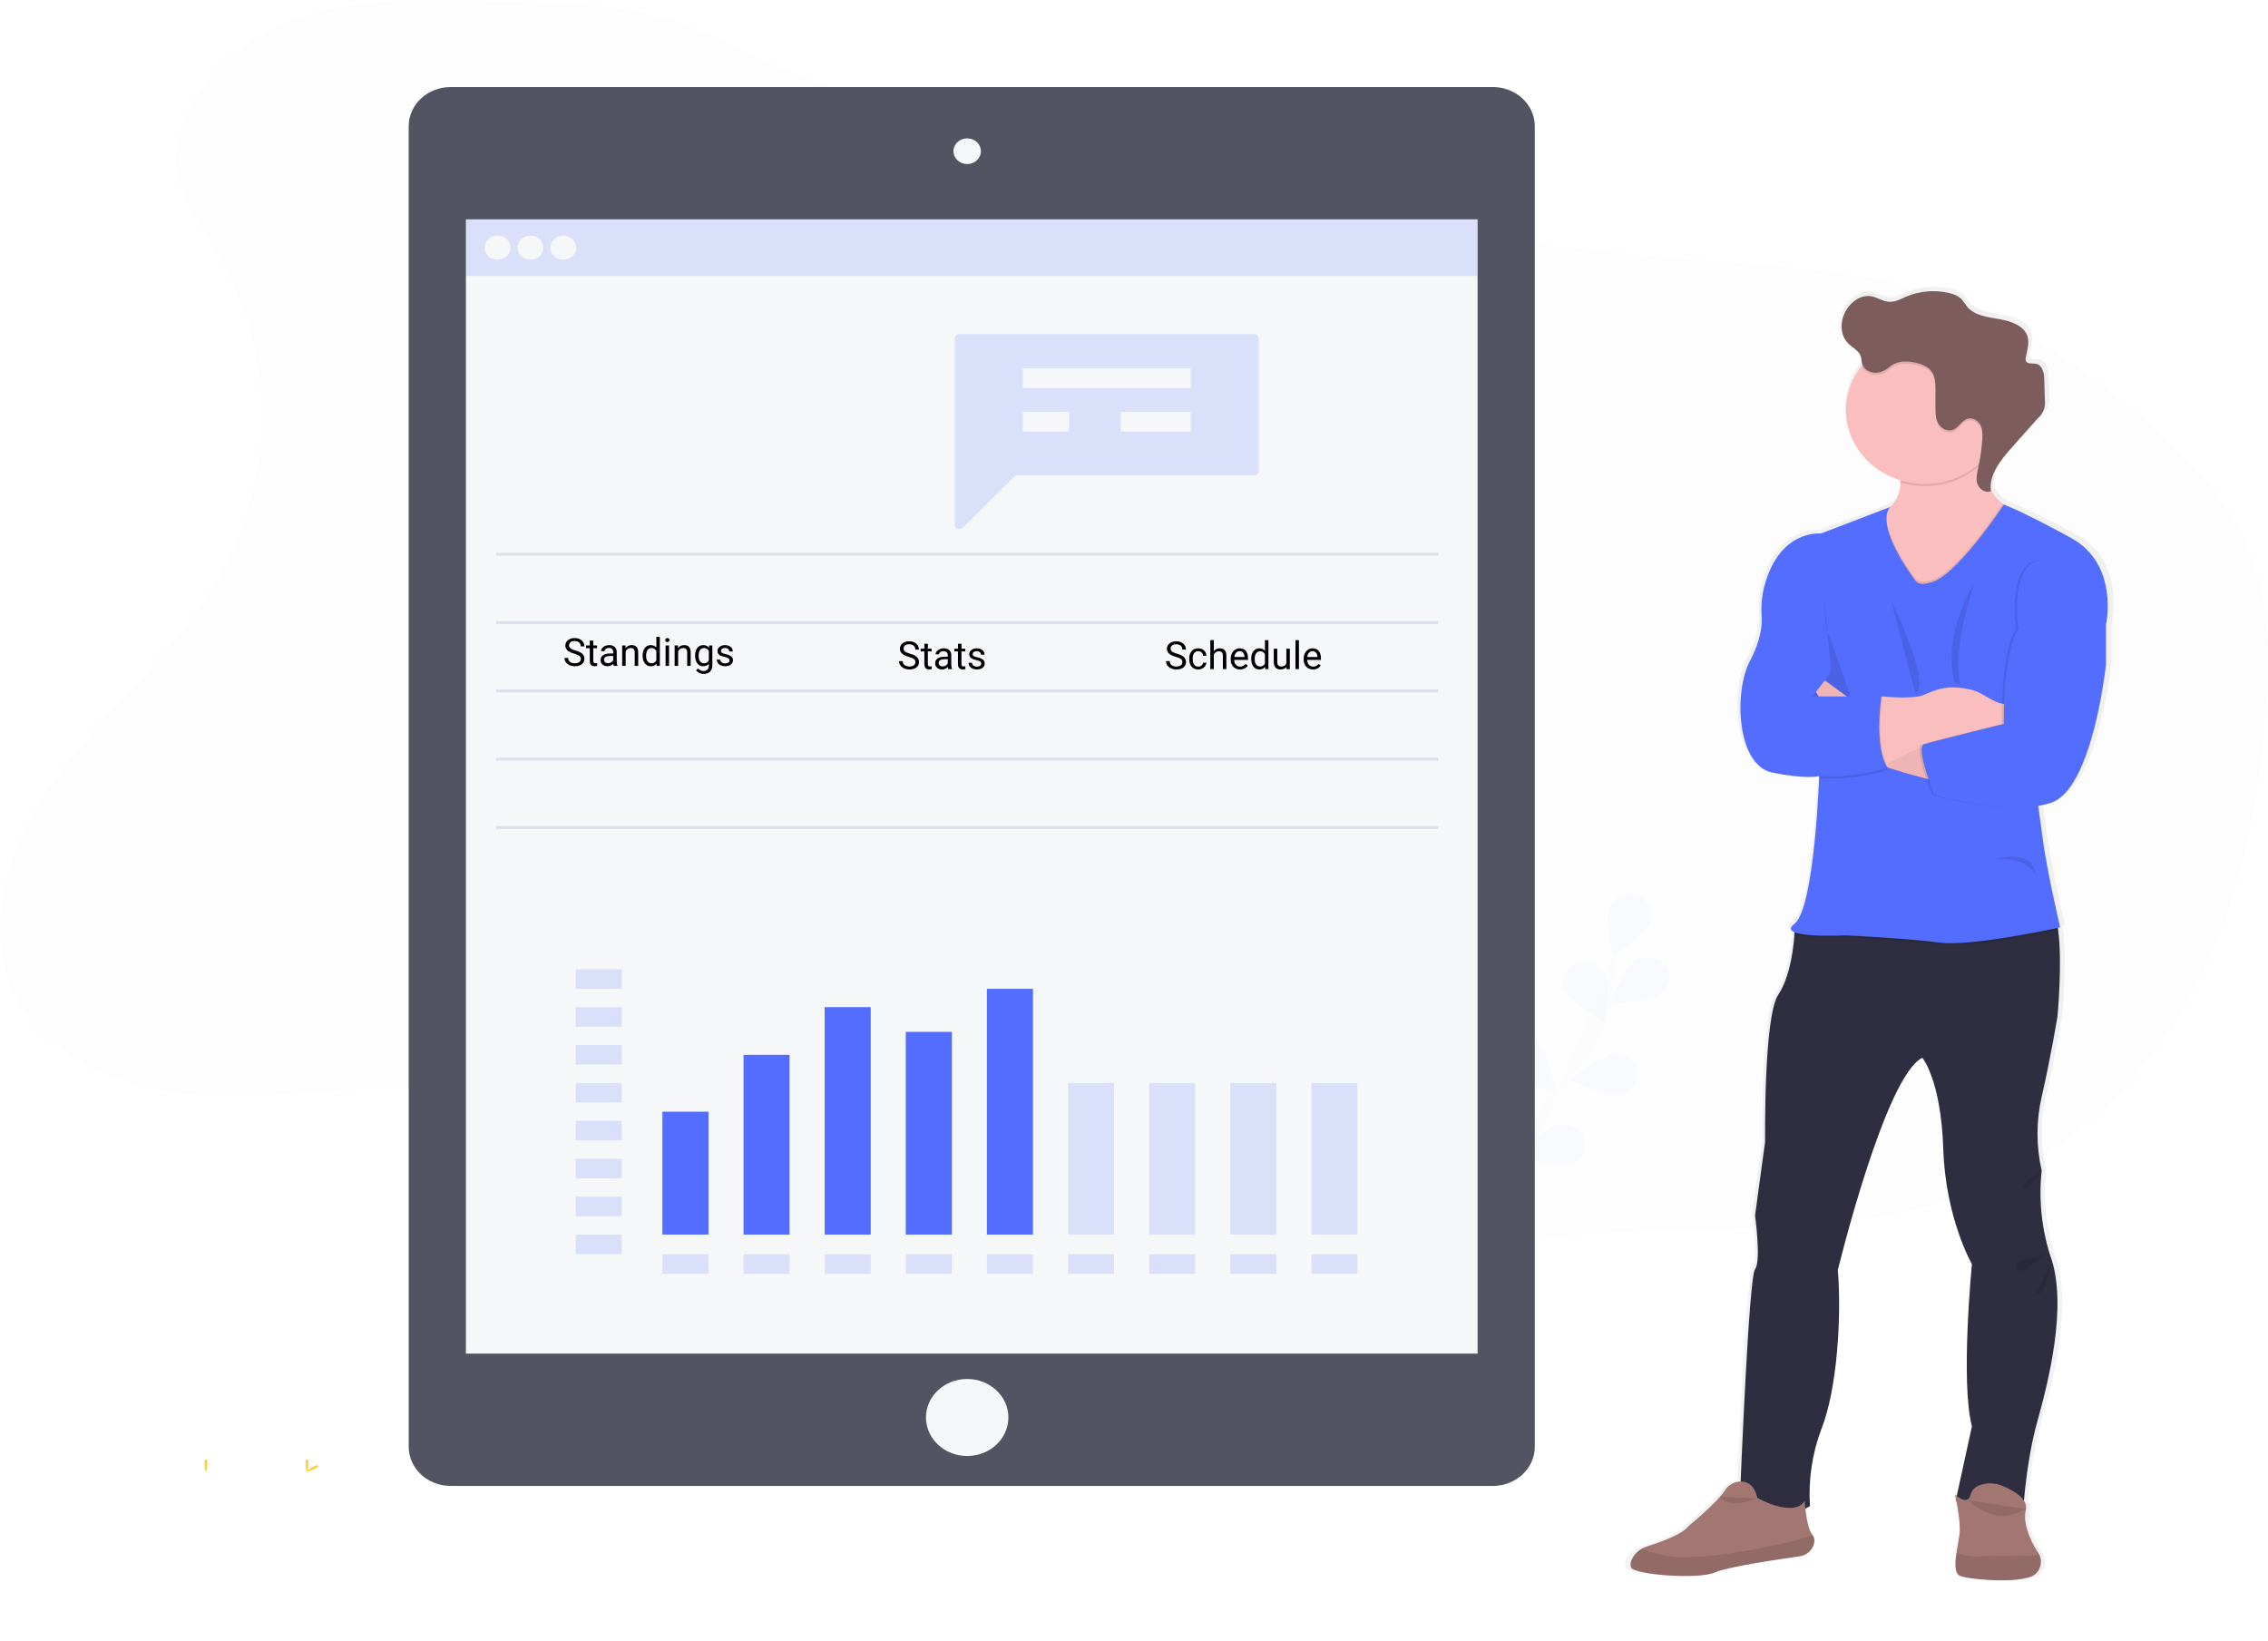 <svg width="705" height="510" viewBox="0 0 705 510" fill="none" xmlns="http://www.w3.org/2000/svg">
<g clip-path="url(#clip0)">
<path opacity="0.1" d="M152.888 0.384C130.218 -0.396 106.537 -0.945 86.038 8.137C65.54 17.219 49.691 39.224 56.565 59.454C58.809 66.049 63.179 71.797 66.864 77.801C85.288 107.827 86.142 146.636 69.061 177.351C55.913 200.995 33.627 218.989 17.583 241.017C1.539 263.046 -7.578 293.578 8.205 315.771C19.012 330.967 39.067 338.36 58.496 340.152C77.925 341.944 97.465 339.122 116.978 338.397C154.951 337.033 192.761 343.716 227.578 357.945C275.508 377.584 316.799 411.182 367.266 424.147C373.325 425.701 379.658 426.957 385.854 425.902C396.843 424.031 404.833 415.54 413.435 408.835C440.899 387.58 478.922 383.612 514.571 382.625C550.221 381.637 587.35 382.399 619.575 368.094C647.711 355.604 669.371 332.369 682.839 306.122C696.306 279.875 702.157 250.709 704.361 221.664C705.665 204.378 705.62 186.531 699 170.347C691.558 152.153 676.466 137.664 660.638 124.998C644.098 111.759 626.071 99.763 605.651 92.619C581.259 84.086 554.779 82.867 528.809 80.843C475.553 76.686 422.713 68.756 370.742 57.12C321.416 46.099 267.258 34.061 222.334 11.612C199.788 0.341 178.305 1.237 152.888 0.384Z" fill="#E6E6E6"/>
<g opacity="0.1">
<path opacity="0.1" d="M465.591 383.807C465.591 383.807 467.9 353.568 486.109 337.08C493.797 330.211 498.891 321.195 500.627 311.388C501.411 306.726 501.739 302.007 501.606 297.29" fill="#536DFE"/>
<path opacity="0.1" d="M513.012 286.836C511.675 290.176 501.338 297.601 501.338 297.601C501.338 297.601 498.729 285.66 500.079 282.319C500.72 280.717 502.016 279.417 503.682 278.707C505.348 277.998 507.247 277.935 508.962 278.534C510.677 279.133 512.068 280.344 512.827 281.901C513.587 283.458 513.653 285.233 513.012 286.836Z" fill="#536DFE"/>
<path opacity="0.1" d="M516.313 309.066C513.247 311.187 500.255 312.168 500.255 312.168C500.255 312.168 505.017 300.825 508.082 298.698C509.555 297.732 511.374 297.342 513.15 297.611C514.926 297.879 516.52 298.785 517.593 300.135C518.666 301.486 519.132 303.174 518.893 304.841C518.654 306.507 517.728 308.021 516.313 309.06V309.066Z" fill="#536DFE"/>
<path opacity="0.1" d="M503.21 340.5C499.414 340.89 487.668 335.623 487.668 335.623C487.668 335.623 497.908 328.077 501.697 327.7C503.458 327.609 505.19 328.153 506.536 329.219C507.882 330.285 508.74 331.792 508.934 333.431C509.127 335.069 508.642 336.715 507.578 338.03C506.513 339.345 504.95 340.229 503.21 340.5Z" fill="#536DFE"/>
<path opacity="0.1" d="M487.564 362.199C483.898 363.181 471.363 359.828 471.363 359.828C471.363 359.828 480.089 350.777 483.755 349.795C484.635 349.534 485.562 349.44 486.482 349.519C487.402 349.598 488.295 349.849 489.109 350.256C489.923 350.664 490.642 351.22 491.222 351.891C491.802 352.563 492.232 353.336 492.487 354.166C492.742 354.996 492.816 355.865 492.705 356.722C492.594 357.579 492.301 358.406 491.842 359.155C491.383 359.904 490.767 360.559 490.033 361.082C489.298 361.605 488.458 361.985 487.564 362.199Z" fill="#536DFE"/>
<path opacity="0.1" d="M486.416 308.072C488.046 311.291 499.016 317.868 499.016 317.868C499.016 317.868 500.529 305.768 498.892 302.544C498.076 301.047 496.667 299.907 494.966 299.366C493.265 298.824 491.404 298.924 489.78 299.643C488.156 300.363 486.896 301.646 486.268 303.22C485.64 304.794 485.693 306.534 486.416 308.072Z" fill="#536DFE"/>
<path opacity="0.1" d="M468.461 333.667C471.07 336.282 483.624 339.494 483.624 339.494C483.624 339.494 481.192 327.523 478.602 324.902C477.357 323.652 475.632 322.914 473.806 322.85C471.979 322.787 470.201 323.402 468.859 324.562C467.517 325.721 466.722 327.331 466.647 329.037C466.572 330.744 467.225 332.409 468.461 333.667Z" fill="#536DFE"/>
<path opacity="0.1" d="M454.667 360.779C456.741 363.766 468.559 368.916 468.559 368.916C468.559 368.916 468.324 356.726 466.243 353.745C465.221 352.363 463.662 351.407 461.898 351.082C460.134 350.757 458.304 351.087 456.797 352.003C455.289 352.919 454.224 354.348 453.826 355.987C453.428 357.626 453.73 359.345 454.667 360.779Z" fill="#536DFE"/>
<path opacity="0.1" d="M513.012 286.836C511.675 290.176 501.338 297.601 501.338 297.601C501.338 297.601 498.729 285.66 500.079 282.319C500.72 280.717 502.016 279.417 503.682 278.707C505.348 277.998 507.247 277.935 508.962 278.534C510.677 279.133 512.068 280.344 512.827 281.901C513.587 283.458 513.653 285.233 513.012 286.836Z" fill="#536DFE"/>
<path opacity="0.1" d="M516.313 309.066C513.247 311.187 500.255 312.168 500.255 312.168C500.255 312.168 505.017 300.825 508.082 298.698C509.555 297.732 511.374 297.342 513.15 297.611C514.926 297.879 516.52 298.785 517.593 300.135C518.666 301.486 519.132 303.174 518.893 304.841C518.654 306.507 517.728 308.021 516.313 309.06V309.066Z" fill="#536DFE"/>
<path opacity="0.1" d="M503.21 340.5C499.414 340.89 487.668 335.623 487.668 335.623C487.668 335.623 497.908 328.077 501.697 327.7C503.458 327.609 505.19 328.153 506.536 329.219C507.882 330.285 508.74 331.792 508.934 333.431C509.127 335.069 508.642 336.715 507.578 338.03C506.513 339.345 504.95 340.229 503.21 340.5Z" fill="#536DFE"/>
<path opacity="0.1" d="M487.564 362.199C483.898 363.181 471.363 359.828 471.363 359.828C471.363 359.828 480.089 350.777 483.755 349.795C484.635 349.534 485.562 349.44 486.482 349.519C487.402 349.598 488.295 349.849 489.109 350.256C489.923 350.664 490.642 351.22 491.222 351.891C491.802 352.563 492.232 353.336 492.487 354.166C492.742 354.996 492.816 355.865 492.705 356.722C492.594 357.579 492.301 358.406 491.842 359.155C491.383 359.904 490.767 360.559 490.033 361.082C489.298 361.605 488.458 361.985 487.564 362.199Z" fill="#536DFE"/>
<path opacity="0.1" d="M486.416 308.072C488.046 311.291 499.016 317.868 499.016 317.868C499.016 317.868 500.529 305.768 498.892 302.544C498.076 301.047 496.667 299.907 494.966 299.366C493.265 298.824 491.404 298.924 489.78 299.643C488.156 300.363 486.896 301.646 486.268 303.22C485.64 304.794 485.693 306.534 486.416 308.072Z" fill="#536DFE"/>
<path opacity="0.1" d="M468.461 333.667C471.07 336.282 483.624 339.494 483.624 339.494C483.624 339.494 481.192 327.523 478.602 324.902C477.357 323.652 475.632 322.914 473.806 322.85C471.979 322.787 470.201 323.402 468.859 324.562C467.517 325.721 466.722 327.331 466.647 329.037C466.572 330.744 467.225 332.409 468.461 333.667Z" fill="#536DFE"/>
<path opacity="0.1" d="M454.667 360.779C456.741 363.766 468.559 368.916 468.559 368.916C468.559 368.916 468.324 356.726 466.243 353.745C465.221 352.363 463.662 351.407 461.898 351.082C460.134 350.757 458.304 351.087 456.797 352.003C455.289 352.919 454.224 354.348 453.826 355.987C453.428 357.626 453.73 359.345 454.667 360.779Z" fill="#536DFE"/>
</g>
<path d="M464.045 27.064H140.086C132.882 27.064 127.042 32.522 127.042 39.254V449.741C127.042 456.474 132.882 461.932 140.086 461.932H464.045C471.249 461.932 477.089 456.474 477.089 449.741V39.254C477.089 32.522 471.249 27.064 464.045 27.064Z" fill="#535461"/>
<path d="M459.304 68.195H144.827V420.794H459.304V68.195Z" fill="#F6F7F9"/>
<path d="M300.644 51C303.003 51 304.916 49.212 304.916 47.008C304.916 44.803 303.003 43.015 300.644 43.015C298.284 43.015 296.372 44.803 296.372 47.008C296.372 49.212 298.284 51 300.644 51Z" fill="#F6F7F9"/>
<path d="M300.644 452.624C307.718 452.624 313.453 447.264 313.453 440.653C313.453 434.041 307.718 428.682 300.644 428.682C293.569 428.682 287.835 434.041 287.835 440.653C287.835 447.264 293.569 452.624 300.644 452.624Z" fill="#F6F7F9"/>
<g opacity="0.8">
<path opacity="0.2" d="M459.304 68.195H144.827V85.768H459.304V68.195Z" fill="#536DFE"/>
</g>
<path d="M154.662 80.733C156.877 80.733 158.673 79.055 158.673 76.985C158.673 74.914 156.877 73.236 154.662 73.236C152.447 73.236 150.651 74.914 150.651 76.985C150.651 79.055 152.447 80.733 154.662 80.733Z" fill="#F6F7F9"/>
<path d="M164.882 80.733C167.097 80.733 168.893 79.055 168.893 76.985C168.893 74.914 167.097 73.236 164.882 73.236C162.667 73.236 160.871 74.914 160.871 76.985C160.871 79.055 162.667 80.733 164.882 80.733Z" fill="#F6F7F9"/>
<path d="M175.096 80.733C177.311 80.733 179.107 79.055 179.107 76.985C179.107 74.914 177.311 73.236 175.096 73.236C172.88 73.236 171.085 74.914 171.085 76.985C171.085 79.055 172.88 80.733 175.096 80.733Z" fill="#F6F7F9"/>
<path d="M447.062 171.847H154.219V172.761H447.062V171.847Z" fill="#DCE0ED"/>
<path d="M447.062 193.077H154.219V193.991H447.062V193.077Z" fill="#DCE0ED"/>
<path d="M447.062 214.313H154.219V215.228H447.062V214.313Z" fill="#DCE0ED"/>
<path d="M447.062 235.544H154.219V236.458H447.062V235.544Z" fill="#DCE0ED"/>
<path d="M447.062 256.774H154.219V257.688H447.062V256.774Z" fill="#DCE0ED"/>
<g opacity="0.8">
<path opacity="0.2" d="M389.819 103.835H298.25C297.856 103.835 297.478 103.981 297.199 104.242C296.92 104.502 296.763 104.856 296.763 105.224V163.1C296.764 163.378 296.853 163.65 297.021 163.88C297.188 164.11 297.426 164.288 297.703 164.39C297.98 164.493 298.283 164.515 298.574 164.455C298.864 164.394 299.129 164.254 299.333 164.051L315.201 148.233C315.339 148.095 315.507 147.984 315.693 147.909C315.88 147.833 316.08 147.794 316.283 147.795H389.819C390.213 147.795 390.591 147.648 390.87 147.388C391.149 147.127 391.306 146.773 391.306 146.405V105.212C391.302 104.846 391.144 104.495 390.866 104.237C390.587 103.979 390.211 103.835 389.819 103.835Z" fill="#536DFE"/>
</g>
<path d="M370.103 114.55H317.96V120.646H370.103V114.55Z" fill="#F6F7F9"/>
<path d="M332.275 128.058H317.96V134.153H332.275V128.058Z" fill="#F6F7F9"/>
<g opacity="0.8">
<path opacity="0.2" d="M193.266 301.307H178.95V307.402H193.266V301.307Z" fill="#536DFE"/>
</g>
<g opacity="0.8">
<path opacity="0.2" d="M193.266 313.089H178.95V319.184H193.266V313.089Z" fill="#536DFE"/>
</g>
<g opacity="0.8">
<path opacity="0.2" d="M193.266 324.871H178.95V330.967H193.266V324.871Z" fill="#536DFE"/>
</g>
<g opacity="0.8">
<path opacity="0.2" d="M193.266 336.66H178.95V342.755H193.266V336.66Z" fill="#536DFE"/>
</g>
<g opacity="0.8">
<path opacity="0.2" d="M193.266 348.442H178.95V354.537H193.266V348.442Z" fill="#536DFE"/>
</g>
<g opacity="0.8">
<path opacity="0.2" d="M193.266 360.224H178.95V366.32H193.266V360.224Z" fill="#536DFE"/>
</g>
<g opacity="0.8">
<path opacity="0.2" d="M193.266 372.013H178.95V378.108H193.266V372.013Z" fill="#536DFE"/>
</g>
<g opacity="0.8">
<path opacity="0.2" d="M193.266 383.795H178.95V389.891H193.266V383.795Z" fill="#536DFE"/>
</g>
<g opacity="0.8">
<path opacity="0.2" d="M220.221 389.891H205.905V395.986H220.221V389.891Z" fill="#536DFE"/>
</g>
<g opacity="0.8">
<path opacity="0.2" d="M245.442 389.891H231.126V395.986H245.442V389.891Z" fill="#536DFE"/>
</g>
<g opacity="0.8">
<path opacity="0.2" d="M270.662 389.891H256.346V395.986H270.662V389.891Z" fill="#536DFE"/>
</g>
<g opacity="0.8">
<path opacity="0.2" d="M295.876 389.891H281.56V395.986H295.876V389.891Z" fill="#536DFE"/>
</g>
<g opacity="0.8">
<path opacity="0.2" d="M321.097 389.891H306.781V395.986H321.097V389.891Z" fill="#536DFE"/>
</g>
<g opacity="0.8">
<path opacity="0.2" d="M346.317 389.891H332.001V395.986H346.317V389.891Z" fill="#536DFE"/>
</g>
<g opacity="0.8">
<path opacity="0.2" d="M371.531 389.891H357.215V395.986H371.531V389.891Z" fill="#536DFE"/>
</g>
<g opacity="0.8">
<path opacity="0.2" d="M396.752 389.891H382.436V395.986H396.752V389.891Z" fill="#536DFE"/>
</g>
<g opacity="0.8">
<path opacity="0.2" d="M421.972 389.891H407.656V395.986H421.972V389.891Z" fill="#536DFE"/>
</g>
<path d="M370.103 128.058H348.365V134.153H370.103V128.058Z" fill="#F6F7F9"/>
<path d="M220.221 345.596H205.905V383.795H220.221V345.596Z" fill="#536DFE"/>
<path d="M245.442 327.919H231.126V383.795H245.442V327.919Z" fill="#536DFE"/>
<path d="M270.662 313.089H256.346V383.795H270.662V313.089Z" fill="#536DFE"/>
<path d="M295.876 320.775H281.56V383.789H295.876V320.775Z" fill="#536DFE"/>
<path d="M321.097 307.402H306.781V383.795H321.097V307.402Z" fill="#536DFE"/>
<g opacity="0.8">
<path opacity="0.2" d="M346.317 336.66H332.001V383.795H346.317V336.66Z" fill="#536DFE"/>
</g>
<g opacity="0.8">
<path opacity="0.2" d="M371.531 336.66H357.215V383.795H371.531V336.66Z" fill="#536DFE"/>
</g>
<g opacity="0.8">
<path opacity="0.2" d="M396.752 336.66H382.436V383.795H396.752V336.66Z" fill="#536DFE"/>
</g>
<g opacity="0.8">
<path opacity="0.2" d="M421.972 336.66H407.656V383.795H421.972V336.66Z" fill="#536DFE"/>
</g>
<path d="M645.337 166.099C629.834 157.767 623.977 155.7 623.945 155.688L623.632 155.475C621.941 154.261 620.597 152.676 619.719 150.861C619.719 150.525 619.719 150.196 619.719 149.867V149.965C619.966 145.551 623.325 141.535 626.514 138.03L634.66 129.07C635.589 128.185 636.305 127.125 636.76 125.961C636.929 125.338 637.003 124.696 636.982 124.053C636.982 123.791 636.982 123.529 636.982 123.273C636.943 121.048 636.871 118.817 636.787 116.568C636.708 114.624 636.174 112.173 634.093 111.771C633.01 111.564 631.582 111.929 631.008 111.058C630.816 110.702 630.767 110.293 630.871 109.906C630.868 109.936 630.868 109.967 630.871 109.997V109.887C631.276 108.386 631.536 106.854 631.647 105.31C631.688 104.525 631.573 103.739 631.308 102.994C630.102 99.763 625.954 98.44 622.282 97.831C618.61 97.221 614.501 96.697 612.199 94.015C611.488 93.186 611.005 92.186 610.196 91.437C609.134 90.557 607.839 89.96 606.446 89.706C601.892 88.654 597.094 89.044 592.802 90.815C591.028 91.552 589.248 92.552 587.304 92.442C585.361 92.333 583.554 91.022 581.559 90.705C578.337 90.193 575.252 92.406 573.667 95.021C572.726 96.576 572.223 98.33 572.206 100.117C572.206 100.214 572.206 100.318 572.206 100.415C572.158 102.336 572.909 104.2 574.3 105.615C575.689 106.962 577.763 107.888 578.337 109.662C578.571 110.381 578.513 111.161 578.721 111.893C578.721 111.984 578.78 112.076 578.813 112.161L578.708 112.289C575.383 116.272 573.582 121.183 573.595 126.235C573.629 131.136 575.33 135.901 578.452 139.839C581.575 143.777 585.956 146.685 590.963 148.142C590.963 148.368 590.963 148.599 590.963 148.825C590.963 151.592 590.122 154.414 587.591 156.493L565.638 164.746C565.638 164.746 552.405 163.277 547.631 181.356C546.863 184.357 546.586 187.45 546.809 190.529C546.985 193.254 546.581 198.057 543.19 204.268C537.757 214.204 538.996 237.013 550.096 239.274C560.577 241.407 564.68 240.493 565.097 240.414V240.81C564.927 245.077 563.264 282.009 557.218 286.477C555.549 287.696 555.862 288.549 557.218 289.11C557.218 289.11 557.218 289.347 557.179 289.774C556.997 292.474 556.064 302.757 552.02 308.609C547.331 315.381 547.82 354.458 547.82 354.458L544.67 377.517C544.67 377.517 546.627 391.744 544.67 394.231C542.909 396.443 540.561 449.089 540.105 460.493H539.896C538.93 460.548 537.993 460.822 537.166 461.293C536.34 461.763 535.649 462.416 535.155 463.194C532.546 467.131 523.48 474.403 523.48 474.403C521.524 477.018 514.226 479.517 510.371 480.7C509.854 480.855 509.356 481.059 508.884 481.309C507.444 482.043 506.287 483.182 505.577 484.564C505.326 484.972 505.165 485.423 505.104 485.889C505.042 486.356 505.081 486.83 505.219 487.283C506.21 489.538 526.689 491.117 531.868 488.861C535.944 487.081 552.086 484.747 558.784 483.833C560 483.688 561.131 483.17 561.998 482.361C562.866 481.551 563.421 480.495 563.577 479.359C563.637 478.963 563.609 478.56 563.497 478.175C563.385 477.789 563.19 477.429 562.925 477.116C561.621 475.628 560.969 471.575 560.688 468.929C561.233 468.724 561.741 468.443 562.195 468.094C561.645 459.889 562.903 451.665 565.893 443.932C570.83 431.742 572.31 409.146 571.11 394.468C571.11 394.468 586.163 333.941 598.007 328.291C598.19 328.504 603.935 335.404 604.666 356.744C605.409 378.425 613.797 392.652 613.797 392.652C613.797 392.652 610.092 429.468 613.797 443.243L608.951 464.98C608.599 464.693 608.37 464.474 608.37 464.474C608.37 464.474 608.514 465.083 608.716 466.046L608.612 466.503L608.82 466.552C609.368 469.271 610.183 474.007 609.851 476.786C609.655 478.365 609.199 480.535 608.859 482.662C608.351 486.009 608.207 489.251 610.092 489.977C613.177 491.135 631.315 492.72 634.4 488.995C635.092 488.236 635.543 487.31 635.702 486.324C635.861 485.337 635.721 484.329 635.3 483.412C635.075 482.9 634.772 482.422 634.4 481.992C634.4 481.992 629.586 474.635 630.943 469.448C631.072 468.941 631.087 468.414 630.988 467.901C630.89 467.388 630.679 466.9 630.369 466.467C630.578 463.919 631.673 452.137 634.524 442.128C637.608 431.26 644.124 407.433 639.33 391.762C639.148 391.152 638.939 390.543 638.717 389.933C635.951 381.38 635.029 372.399 636.004 363.51C634.224 355.92 634.224 348.059 636.004 340.469C638.965 327.821 641.032 315.399 641.032 315.399C641.032 315.399 642.669 298.692 641.241 288.445L641.143 287.787L641.926 287.622C641.926 287.622 637.732 270.232 636.252 259.169C635.9 256.554 635.443 253.245 634.947 249.709C636.314 249.505 637.661 249.193 638.971 248.777C652.25 244.467 656.424 205.627 656.424 205.627V193.315C656.424 193.315 660.885 174.456 645.337 166.099ZM546.072 466.034C545.662 465.839 545.42 465.711 545.42 465.711L546.072 466.034Z" fill="url(#paint0_linear)"/>
<path d="M637.295 390.262C643.074 405.793 636.33 430.998 633.2 442.25C630.069 453.502 629.104 467.015 629.104 467.015C616.823 468.814 607.914 466.558 607.914 466.558L612.968 443.396C609.355 429.669 612.968 392.981 612.968 392.981C612.968 392.981 604.783 378.803 604.059 357.195C603.348 335.922 597.74 329.053 597.537 328.839C585.98 334.465 571.286 394.791 571.286 394.791C572.493 409.42 571.045 431.924 566.232 444.079C563.312 451.799 562.084 459.989 562.619 468.161C560.936 469.49 558.595 469.716 556.064 469.338C549.209 468.271 540.985 462.736 540.985 462.736C540.985 462.736 543.594 397.022 545.551 394.541C547.507 392.061 545.551 377.883 545.551 377.883L548.675 354.928C548.675 354.928 548.199 315.984 552.77 309.212C556.723 303.379 557.629 293.133 557.805 290.445C557.805 290.018 557.845 289.78 557.845 289.78L564.81 281.978C564.81 281.978 632.247 277.254 637.302 281.978C638.548 283.142 639.311 285.776 639.767 289.098C641.156 299.307 639.565 315.96 639.565 315.96C639.565 315.96 637.543 328.34 634.654 340.951C632.914 348.516 632.914 356.341 634.654 363.906C633.695 372.768 634.592 381.721 637.295 390.262Z" fill="#2F2E41"/>
<path d="M633.082 488.959C630.069 492.671 612.368 491.092 609.355 489.94C607.516 489.227 607.659 485.996 608.155 482.662C608.468 480.541 608.931 478.395 609.12 476.805C609.603 472.751 607.672 464.535 607.672 464.535C607.672 464.535 611.651 468.472 612.61 464.535C613.034 462.816 614.514 461.932 616.047 461.487C618.112 460.907 620.33 461.037 622.301 461.853C625.425 463.12 630.65 465.827 629.71 469.484C628.406 474.653 633.082 481.986 633.082 481.986C633.445 482.415 633.739 482.892 633.956 483.4C634.369 484.312 634.505 485.313 634.351 486.294C634.197 487.274 633.758 488.196 633.082 488.959Z" fill="#A27772"/>
<path opacity="0.1" d="M633.082 488.959C630.069 492.671 612.368 491.092 609.355 489.94C607.516 489.227 607.659 485.996 608.155 482.662C610.053 483.491 613.288 484.186 618.675 483.717C619.935 483.607 621.2 483.57 622.464 483.607C626.296 483.772 630.135 483.7 633.956 483.394C634.37 484.307 634.507 485.309 634.353 486.291C634.199 487.272 633.759 488.195 633.082 488.959Z" fill="black"/>
<path d="M625.856 158.212L622.914 171.713L608.514 194.333L590.754 187.244C590.754 187.244 566.623 163.612 581.787 160.235C583.603 159.873 585.319 159.158 586.822 158.138C589.802 156.042 590.735 152.988 590.735 150.001C590.735 145.07 588.27 140.316 588.27 140.316L619.334 131.172C618.051 134.988 617.301 138.942 617.103 142.937C616.868 150.861 620.012 154.737 622.588 156.596C623.553 157.331 624.663 157.88 625.856 158.212Z" fill="#FBBEBE"/>
<path opacity="0.1" d="M619.353 131.203C618.07 135.018 617.32 138.972 617.123 142.967C616.558 143.596 615.955 144.195 615.316 144.759C612.11 147.624 608.133 149.624 603.809 150.546C599.485 151.469 594.974 151.281 590.754 150.001C590.754 145.07 588.289 140.316 588.289 140.316L619.353 131.203Z" fill="black"/>
<path d="M622.914 127.491C622.913 132.032 621.471 136.47 618.77 140.245C616.069 144.02 612.231 146.961 607.741 148.697C603.252 150.432 598.312 150.885 593.547 149.996C588.782 149.108 584.407 146.919 580.973 143.706C577.54 140.493 575.203 136.4 574.259 131.946C573.315 127.492 573.805 122.876 575.669 118.682C577.532 114.488 580.684 110.905 584.726 108.386C588.769 105.867 593.52 104.525 598.379 104.53C601.606 104.52 604.804 105.107 607.788 106.258C610.771 107.409 613.482 109.101 615.763 111.235C618.044 113.37 619.85 115.905 621.077 118.695C622.305 121.485 622.929 124.474 622.914 127.491Z" fill="#FBBEBE"/>
<path opacity="0.1" d="M625.856 158.212L622.914 171.713L608.514 194.333L590.754 187.244C590.754 187.244 566.623 163.612 581.787 160.235C583.603 159.873 585.319 159.158 586.822 158.138C584.082 165.179 595.392 179.82 595.392 179.82C596.696 181.648 599.729 180.49 599.729 180.49C607.007 179.466 620.423 159.882 622.608 156.627C623.569 157.349 624.673 157.887 625.856 158.212Z" fill="black"/>
<path opacity="0.1" d="M639.761 289.134C635.489 290.042 611.827 294.943 602.853 293.718C592.985 292.365 573.784 291.469 573.784 291.469C573.784 291.469 561.562 292.078 557.799 290.481C557.799 290.054 557.838 289.817 557.838 289.817L564.804 282.015C564.804 282.015 632.241 277.291 637.295 282.015C638.541 283.167 639.304 285.8 639.761 289.134Z" fill="black"/>
<path d="M595.392 180.49C595.392 180.49 582.687 164.033 587.474 157.639L566.01 165.861C566.01 165.861 553.09 164.398 548.401 182.416C547.652 185.41 547.382 188.491 547.599 191.559C547.768 194.278 547.377 199.063 544.064 205.25C538.761 215.155 539.968 237.884 550.807 240.139C561.647 242.395 565.495 241.261 565.495 241.261C565.495 241.261 564.053 282.454 557.792 287.177C551.531 291.901 573.752 290.78 573.752 290.78C573.752 290.78 592.952 291.682 602.827 293.029C612.701 294.376 640.393 288.305 640.393 288.305C640.393 288.305 636.297 270.97 634.856 259.943C633.415 248.917 630.036 225.431 630.036 225.431L654.605 194.345C654.605 194.345 658.935 175.553 643.765 167.227C628.595 158.9 622.895 156.864 622.895 156.864C622.895 156.864 607.672 180.027 599.729 181.167C599.729 181.167 596.709 182.3 595.392 180.49Z" fill="#536DFE"/>
<path opacity="0.1" d="M567.217 187.018C567.217 187.018 566.975 194.449 568.417 197.38C569.858 200.312 575.16 216.514 575.16 216.514H563.121C563.121 216.514 569.643 209.986 569.141 206.834C568.638 203.683 567.217 187.018 567.217 187.018Z" fill="black"/>
<path d="M602.859 243.065C602.859 243.065 576.263 236.97 573.784 231.807C571.306 226.644 564.464 215.051 564.464 215.051L567.269 211.516L580.208 221.006C580.208 221.006 595.62 232.484 602.846 233.611C610.073 234.739 602.859 243.065 602.859 243.065Z" fill="#FBBEBE"/>
<path opacity="0.05" d="M602.859 243.065C602.859 243.065 576.263 236.97 573.784 231.807C571.306 226.644 564.464 215.051 564.464 215.051L567.269 211.516L580.208 221.006C580.208 221.006 595.62 232.484 602.846 233.611C610.073 234.739 602.859 243.065 602.859 243.065Z" fill="black"/>
<path d="M625.856 213.807V227.29H623.534C612.076 227.292 600.807 230.019 590.787 235.214L586.443 237.47L585.276 238.079L577.808 222.365L584.793 216.514H585.152C586.861 216.666 594.25 217.245 597.381 216.258C600.355 215.313 604.046 212.32 612.805 214.429C617.123 215.459 620.808 219.982 624.995 218.568L625.856 213.807Z" fill="#FBBEBE"/>
<path opacity="0.1" d="M649.094 189.274L653.913 194.333V206.603C653.913 206.603 649.818 245.314 636.813 249.593C623.808 253.872 600.596 247.113 600.596 247.113C600.596 247.113 594.596 232.258 597.4 231.362C600.205 230.466 622.184 225.035 622.184 225.035C622.184 225.035 621.877 202.324 626.691 195.57C626.691 195.57 623.56 174.419 634.4 173.968C645.239 173.517 649.094 189.274 649.094 189.274Z" fill="black"/>
<path d="M649.818 189.274L654.637 194.333V206.603C654.637 206.603 650.555 245.314 637.511 249.593C624.467 253.872 601.287 247.113 601.287 247.113C601.287 247.113 595.294 232.258 598.098 231.362C600.903 230.466 622.882 225.035 622.882 225.035C622.882 225.035 622.569 202.324 627.388 195.57C627.388 195.57 624.258 174.419 635.097 173.968C645.937 173.517 649.818 189.274 649.818 189.274Z" fill="#536DFE"/>
<path opacity="0.1" d="M616.177 137.243C616.275 135.762 616.308 134.196 615.629 132.861C614.951 131.526 613.36 130.459 611.807 130.801C609.747 131.252 608.859 133.757 606.838 134.36C605.135 134.866 603.277 133.751 602.468 132.251C601.659 130.752 601.633 129.021 601.627 127.375C601.627 125.498 601.627 123.614 601.627 121.737C601.627 119.689 601.555 117.47 600.205 115.873C598.529 113.868 594.583 112.996 591.948 113.075C590.193 113.094 588.51 113.73 587.233 114.855C585.824 115.971 584.193 116.8 582.269 116.501C581.47 116.388 580.721 116.065 580.11 115.571C579.498 115.077 579.048 114.432 578.813 113.709V113.636C580.86 111.108 583.446 109.003 586.408 107.455C589.369 105.907 592.641 104.95 596.018 104.643C599.395 104.335 602.803 104.685 606.028 105.671C609.253 106.656 612.225 108.255 614.756 110.367C617.287 112.479 619.322 115.058 620.733 117.941C622.145 120.825 622.901 123.95 622.956 127.121C623.01 130.292 622.361 133.438 621.05 136.363C619.738 139.287 617.793 141.926 615.336 144.113C615.754 141.84 616.035 139.546 616.177 137.243Z" fill="black"/>
<path d="M582.256 115.806C581.457 115.692 580.708 115.368 580.096 114.873C579.484 114.378 579.035 113.732 578.8 113.008C578.597 112.283 578.65 111.509 578.421 110.783C577.86 109.016 575.813 108.095 574.508 106.754C571.795 104.06 571.971 99.635 573.895 96.392C575.447 93.783 578.461 91.583 581.598 92.089C583.554 92.406 585.23 93.704 587.206 93.82C589.183 93.936 590.839 92.936 592.574 92.199C596.749 90.431 601.443 90.042 605.885 91.095C607.251 91.352 608.517 91.948 609.551 92.82C610.25 93.644 610.903 94.5 611.507 95.386C613.757 98.062 617.775 98.587 621.356 99.19C624.936 99.793 628.98 101.116 630.16 104.335C630.936 106.468 630.16 108.784 629.736 111.003C629.585 111.455 629.618 111.943 629.828 112.374C630.389 113.24 631.784 112.88 632.841 113.087C634.876 113.484 635.397 115.928 635.45 117.866C635.537 120.085 635.602 122.304 635.645 124.522C635.766 125.551 635.624 126.592 635.23 127.56C634.837 128.527 634.204 129.393 633.382 130.088L625.432 139.017C621.903 142.979 618.16 147.593 618.871 152.701C617.201 153.402 615.218 152.049 614.671 150.416C614.123 148.782 614.566 147.027 614.931 145.35C615.575 142.452 615.996 139.515 616.19 136.561C616.288 135.074 616.321 133.513 615.642 132.178C614.964 130.843 613.373 129.74 611.82 130.112C609.759 130.563 608.872 133.068 606.851 133.672C605.155 134.177 603.29 133.062 602.481 131.563C601.672 130.063 601.646 128.332 601.64 126.686V121.042C601.64 119 601.568 116.775 600.218 115.178C598.542 113.173 594.596 112.301 591.961 112.38C590.206 112.401 588.523 113.036 587.246 114.16C585.811 115.276 584.18 116.099 582.256 115.806Z" fill="#7C5C5C"/>
<path opacity="0.1" d="M587.807 186.458L595.346 215.411C595.346 215.411 601.294 215.38 587.807 186.458Z" fill="black"/>
<path opacity="0.1" d="M613.575 181.618C613.575 181.618 603.701 196.734 607.555 212.357L609.394 212.485C609.394 212.485 606.107 205.25 613.575 181.618Z" fill="black"/>
<path opacity="0.1" d="M619.836 267.148C619.836 267.148 631.96 263.399 632.841 272.098C632.841 272.098 630.552 266.136 619.836 267.148Z" fill="black"/>
<path opacity="0.1" d="M584.793 217.209C584.793 217.209 582.387 232.965 586.75 239.268C586.75 239.268 577.932 242.645 565.554 241.968L564.086 217.209H584.793Z" fill="black"/>
<path opacity="0.1" d="M586.443 237.464L585.276 238.073L577.808 222.359L584.793 216.508H585.152C585.041 217.264 583.098 230.795 586.443 237.464Z" fill="black"/>
<path d="M584.793 216.508C584.793 216.508 582.387 232.258 586.75 238.561C586.75 238.561 577.932 241.938 565.554 241.261L557.127 216.508H584.793Z" fill="#536DFE"/>
<path d="M563.962 479.377C563.823 480.499 563.287 481.546 562.441 482.353C561.594 483.16 560.484 483.68 559.286 483.833C552.764 484.747 536.994 487.075 533.015 488.843C527.961 491.092 507.971 489.519 507.006 487.27C506.734 486.361 506.858 485.388 507.351 484.564C508.047 483.188 509.188 482.052 510.612 481.315C511.072 481.068 511.557 480.863 512.06 480.706C515.823 479.529 522.932 477.048 524.856 474.427C524.856 474.427 533.72 467.18 536.244 463.261C536.72 462.491 537.391 461.843 538.199 461.373C539.006 460.903 539.925 460.626 540.874 460.567C542.987 460.475 545.335 461.469 546.294 465.79C546.294 465.79 557.851 471.953 560.975 466.546C560.975 466.546 561.458 474.848 563.375 477.115C563.629 477.437 563.811 477.803 563.912 478.191C564.013 478.579 564.03 478.982 563.962 479.377Z" fill="#A27772"/>
<path opacity="0.1" d="M563.962 479.377C563.823 480.499 563.287 481.546 562.441 482.353C561.594 483.16 560.484 483.68 559.286 483.833C552.764 484.747 536.994 487.075 533.015 488.843C527.961 491.092 507.971 489.519 507.006 487.27C506.734 486.361 506.858 485.388 507.351 484.564C508.047 483.188 509.188 482.052 510.612 481.315C513.873 483.339 521.106 485.314 537.02 482.991C552.197 480.779 559.71 478.609 563.375 477.128C563.627 477.448 563.808 477.811 563.909 478.197C564.01 478.583 564.028 478.984 563.962 479.377Z" fill="black"/>
<g opacity="0.1">
<path opacity="0.1" d="M629.684 111.332V111.222C630.03 109.534 630.545 107.791 630.428 106.108C630.273 107.489 630.025 108.859 629.684 110.21C629.593 110.579 629.593 110.963 629.684 111.332Z" fill="black"/>
<path opacity="0.1" d="M615.623 132.398C616.003 133.209 616.204 134.084 616.216 134.97C616.328 133.748 616.124 132.519 615.623 131.386C614.971 130.039 613.36 128.978 611.807 129.319C609.747 129.771 608.86 132.276 606.838 132.879C605.135 133.385 603.277 132.27 602.461 130.77C601.646 129.271 601.633 127.54 601.627 125.894C601.627 124.01 601.627 122.133 601.627 120.25C601.627 118.208 601.555 115.983 600.205 114.386C598.529 112.38 594.576 111.509 591.948 111.588C590.193 111.607 588.51 112.242 587.233 113.368C585.817 114.489 584.193 115.312 582.269 115.02C581.47 114.905 580.721 114.582 580.109 114.087C579.498 113.592 579.048 112.945 578.813 112.222C578.611 111.497 578.663 110.722 578.434 109.997C577.867 108.229 575.826 107.309 574.521 105.968C573.253 104.662 572.533 102.971 572.493 101.208C572.392 102.248 572.521 103.297 572.869 104.29C573.218 105.282 573.78 106.198 574.521 106.98C575.878 108.321 577.893 109.247 578.434 111.015C578.663 111.734 578.611 112.508 578.813 113.234C579.048 113.957 579.498 114.604 580.109 115.099C580.721 115.594 581.47 115.917 582.269 116.032C584.226 116.324 585.817 115.501 587.233 114.38C588.51 113.254 590.193 112.619 591.948 112.6C594.557 112.521 598.529 113.398 600.205 115.398C601.555 117.007 601.62 119.219 601.627 121.261C601.627 123.145 601.627 125.022 601.627 126.906C601.627 128.576 601.627 130.313 602.461 131.782C603.296 133.251 605.135 134.397 606.838 133.891C608.86 133.281 609.747 130.782 611.807 130.331C613.379 129.996 614.951 131.051 615.623 132.398Z" fill="black"/>
<path opacity="0.1" d="M635.417 126.199C634.978 127.355 634.279 128.411 633.369 129.295C630.721 132.274 628.071 135.25 625.419 138.225C622.073 141.986 618.525 146.338 618.786 151.135C619.027 146.734 622.308 142.729 625.419 139.237L633.369 130.313C634.278 129.425 634.976 128.368 635.417 127.21C635.614 126.412 635.684 125.59 635.626 124.772C635.619 125.254 635.549 125.733 635.417 126.199Z" fill="black"/>
<path opacity="0.1" d="M614.684 149.623C614.555 149.227 614.476 148.818 614.449 148.404C614.38 149.151 614.46 149.903 614.684 150.623C615.231 152.256 617.221 153.603 618.89 152.902C618.845 152.573 618.819 152.244 618.805 151.915C617.123 152.561 615.192 151.232 614.684 149.623Z" fill="black"/>
</g>
<path opacity="0.1" d="M534.633 465.29C534.633 465.29 537.15 469.429 546.268 465.784L534.633 465.29Z" fill="black"/>
<path opacity="0.1" d="M611.749 466.308C611.749 466.308 619.614 474.964 629.528 469.143L611.749 466.308Z" fill="black"/>
<path opacity="0.1" d="M634.647 363.924C634.647 363.924 629.084 367.173 628.908 369.032C628.732 370.891 631.778 367.679 631.778 367.679L634.647 363.924Z" fill="black"/>
<path opacity="0.1" d="M636.858 388.812C634.925 390.316 632.522 391.193 630.01 391.311C625.856 391.482 626.201 396.547 628.915 395.023C631.628 393.499 636.858 388.812 636.858 388.812Z" fill="black"/>
<path opacity="0.1" d="M637.895 392.061C637.895 392.061 635.228 404.312 633.063 401.947L637.895 392.061Z" fill="black"/>
<path d="M95.854 454.63C95.854 456.172 95.671 457.421 95.443 457.421C95.214 457.421 95.025 456.172 95.025 454.63C95.025 453.088 95.26 453.819 95.488 453.819C95.717 453.819 95.854 453.1 95.854 454.63Z" fill="#FFD037"/>
<path d="M98.143 456.47C96.695 457.208 95.43 457.653 95.319 457.47C95.208 457.287 96.297 456.531 97.745 455.794C99.193 455.056 98.619 455.593 98.73 455.794C98.841 455.995 99.591 455.733 98.143 456.47Z" fill="#FFD037"/>
<path d="M63.609 454.63C63.609 456.172 63.791 457.421 64.02 457.421C64.248 457.421 64.437 456.172 64.437 454.63C64.437 453.088 64.202 453.819 63.974 453.819C63.746 453.819 63.609 453.1 63.609 454.63Z" fill="#FFD037"/>
<path d="M178.504 203.197C177.539 202.92 176.836 202.58 176.395 202.178C175.957 201.771 175.738 201.271 175.738 200.678C175.738 200.006 176.006 199.451 176.541 199.014C177.08 198.572 177.779 198.352 178.639 198.352C179.225 198.352 179.746 198.465 180.203 198.691C180.664 198.918 181.02 199.23 181.27 199.629C181.523 200.027 181.65 200.463 181.65 200.936H180.52C180.52 200.42 180.355 200.016 180.027 199.723C179.699 199.426 179.236 199.277 178.639 199.277C178.084 199.277 177.65 199.4 177.338 199.646C177.029 199.889 176.875 200.227 176.875 200.66C176.875 201.008 177.021 201.303 177.314 201.545C177.611 201.783 178.113 202.002 178.82 202.201C179.531 202.4 180.086 202.621 180.484 202.863C180.887 203.102 181.184 203.381 181.375 203.701C181.57 204.021 181.668 204.398 181.668 204.832C181.668 205.523 181.398 206.078 180.859 206.496C180.32 206.91 179.6 207.117 178.697 207.117C178.111 207.117 177.564 207.006 177.057 206.783C176.549 206.557 176.156 206.248 175.879 205.857C175.605 205.467 175.469 205.023 175.469 204.527H176.6C176.6 205.043 176.789 205.451 177.168 205.752C177.551 206.049 178.061 206.197 178.697 206.197C179.291 206.197 179.746 206.076 180.062 205.834C180.379 205.592 180.537 205.262 180.537 204.844C180.537 204.426 180.391 204.104 180.098 203.877C179.805 203.646 179.273 203.42 178.504 203.197ZM184.416 199.125V200.66H185.6V201.498H184.416V205.43C184.416 205.684 184.469 205.875 184.574 206.004C184.68 206.129 184.859 206.191 185.113 206.191C185.238 206.191 185.41 206.168 185.629 206.121V207C185.344 207.078 185.066 207.117 184.797 207.117C184.312 207.117 183.947 206.971 183.701 206.678C183.455 206.385 183.332 205.969 183.332 205.43V201.498H182.178V200.66H183.332V199.125H184.416ZM190.785 207C190.723 206.875 190.672 206.652 190.633 206.332C190.129 206.855 189.527 207.117 188.828 207.117C188.203 207.117 187.689 206.941 187.287 206.59C186.889 206.234 186.689 205.785 186.689 205.242C186.689 204.582 186.939 204.07 187.439 203.707C187.943 203.34 188.65 203.156 189.561 203.156H190.615V202.658C190.615 202.279 190.502 201.979 190.275 201.756C190.049 201.529 189.715 201.416 189.273 201.416C188.887 201.416 188.562 201.514 188.301 201.709C188.039 201.904 187.908 202.141 187.908 202.418H186.818C186.818 202.102 186.93 201.797 187.152 201.504C187.379 201.207 187.684 200.973 188.066 200.801C188.453 200.629 188.877 200.543 189.338 200.543C190.068 200.543 190.641 200.727 191.055 201.094C191.469 201.457 191.684 201.959 191.699 202.6V205.518C191.699 206.1 191.773 206.562 191.922 206.906V207H190.785ZM188.986 206.174C189.326 206.174 189.648 206.086 189.953 205.91C190.258 205.734 190.479 205.506 190.615 205.225V203.924H189.766C188.438 203.924 187.773 204.312 187.773 205.09C187.773 205.43 187.887 205.695 188.113 205.887C188.34 206.078 188.631 206.174 188.986 206.174ZM194.424 200.66L194.459 201.457C194.943 200.848 195.576 200.543 196.357 200.543C197.697 200.543 198.373 201.299 198.385 202.811V207H197.301V202.805C197.297 202.348 197.191 202.01 196.984 201.791C196.781 201.572 196.463 201.463 196.029 201.463C195.678 201.463 195.369 201.557 195.104 201.744C194.838 201.932 194.631 202.178 194.482 202.482V207H193.398V200.66H194.424ZM199.756 203.777C199.756 202.805 199.986 202.023 200.447 201.434C200.908 200.84 201.512 200.543 202.258 200.543C203 200.543 203.588 200.797 204.021 201.305V198H205.105V207H204.109L204.057 206.32C203.623 206.852 203.02 207.117 202.246 207.117C201.512 207.117 200.912 206.816 200.447 206.215C199.986 205.613 199.756 204.828 199.756 203.859V203.777ZM200.84 203.9C200.84 204.619 200.988 205.182 201.285 205.588C201.582 205.994 201.992 206.197 202.516 206.197C203.203 206.197 203.705 205.889 204.021 205.271V202.359C203.697 201.762 203.199 201.463 202.527 201.463C201.996 201.463 201.582 201.668 201.285 202.078C200.988 202.488 200.84 203.096 200.84 203.9ZM207.971 207H206.887V200.66H207.971V207ZM206.799 198.979C206.799 198.803 206.852 198.654 206.957 198.533C207.066 198.412 207.227 198.352 207.438 198.352C207.648 198.352 207.809 198.412 207.918 198.533C208.027 198.654 208.082 198.803 208.082 198.979C208.082 199.154 208.027 199.301 207.918 199.418C207.809 199.535 207.648 199.594 207.438 199.594C207.227 199.594 207.066 199.535 206.957 199.418C206.852 199.301 206.799 199.154 206.799 198.979ZM210.736 200.66L210.771 201.457C211.256 200.848 211.889 200.543 212.67 200.543C214.01 200.543 214.686 201.299 214.697 202.811V207H213.613V202.805C213.609 202.348 213.504 202.01 213.297 201.791C213.094 201.572 212.775 201.463 212.342 201.463C211.99 201.463 211.682 201.557 211.416 201.744C211.15 201.932 210.943 202.178 210.795 202.482V207H209.711V200.66H210.736ZM216.074 203.777C216.074 202.789 216.303 202.004 216.76 201.422C217.217 200.836 217.822 200.543 218.576 200.543C219.35 200.543 219.953 200.816 220.387 201.363L220.439 200.66H221.43V206.848C221.43 207.668 221.186 208.314 220.697 208.787C220.213 209.26 219.561 209.496 218.74 209.496C218.283 209.496 217.836 209.398 217.398 209.203C216.961 209.008 216.627 208.74 216.396 208.4L216.959 207.75C217.424 208.324 217.992 208.611 218.664 208.611C219.191 208.611 219.602 208.463 219.895 208.166C220.191 207.869 220.34 207.451 220.34 206.912V206.367C219.906 206.867 219.314 207.117 218.564 207.117C217.822 207.117 217.221 206.818 216.76 206.221C216.303 205.623 216.074 204.809 216.074 203.777ZM217.164 203.9C217.164 204.615 217.311 205.178 217.604 205.588C217.896 205.994 218.307 206.197 218.834 206.197C219.518 206.197 220.02 205.887 220.34 205.266V202.371C220.008 201.766 219.51 201.463 218.846 201.463C218.318 201.463 217.906 201.668 217.609 202.078C217.312 202.488 217.164 203.096 217.164 203.9ZM226.762 205.318C226.762 205.025 226.65 204.799 226.428 204.639C226.209 204.475 225.824 204.334 225.273 204.217C224.727 204.1 224.291 203.959 223.967 203.795C223.646 203.631 223.408 203.436 223.252 203.209C223.1 202.982 223.023 202.713 223.023 202.4C223.023 201.881 223.242 201.441 223.68 201.082C224.121 200.723 224.684 200.543 225.367 200.543C226.086 200.543 226.668 200.729 227.113 201.1C227.562 201.471 227.787 201.945 227.787 202.523H226.697C226.697 202.227 226.57 201.971 226.316 201.756C226.066 201.541 225.75 201.434 225.367 201.434C224.973 201.434 224.664 201.52 224.441 201.691C224.219 201.863 224.107 202.088 224.107 202.365C224.107 202.627 224.211 202.824 224.418 202.957C224.625 203.09 224.998 203.217 225.537 203.338C226.08 203.459 226.52 203.604 226.855 203.771C227.191 203.939 227.439 204.143 227.6 204.381C227.764 204.615 227.846 204.902 227.846 205.242C227.846 205.809 227.619 206.264 227.166 206.607C226.713 206.947 226.125 207.117 225.402 207.117C224.895 207.117 224.445 207.027 224.055 206.848C223.664 206.668 223.357 206.418 223.135 206.098C222.916 205.773 222.807 205.424 222.807 205.049H223.891C223.91 205.412 224.055 205.701 224.324 205.916C224.598 206.127 224.957 206.232 225.402 206.232C225.812 206.232 226.141 206.15 226.387 205.986C226.637 205.818 226.762 205.596 226.762 205.318Z" fill="black"/>
<path d="M282.504 204.197C281.539 203.92 280.836 203.58 280.395 203.178C279.957 202.771 279.738 202.271 279.738 201.678C279.738 201.006 280.006 200.451 280.541 200.014C281.08 199.572 281.779 199.352 282.639 199.352C283.225 199.352 283.746 199.465 284.203 199.691C284.664 199.918 285.02 200.23 285.27 200.629C285.523 201.027 285.65 201.463 285.65 201.936H284.52C284.52 201.42 284.355 201.016 284.027 200.723C283.699 200.426 283.236 200.277 282.639 200.277C282.084 200.277 281.65 200.4 281.338 200.646C281.029 200.889 280.875 201.227 280.875 201.66C280.875 202.008 281.021 202.303 281.314 202.545C281.611 202.783 282.113 203.002 282.82 203.201C283.531 203.4 284.086 203.621 284.484 203.863C284.887 204.102 285.184 204.381 285.375 204.701C285.57 205.021 285.668 205.398 285.668 205.832C285.668 206.523 285.398 207.078 284.859 207.496C284.32 207.91 283.6 208.117 282.697 208.117C282.111 208.117 281.564 208.006 281.057 207.783C280.549 207.557 280.156 207.248 279.879 206.857C279.605 206.467 279.469 206.023 279.469 205.527H280.6C280.6 206.043 280.789 206.451 281.168 206.752C281.551 207.049 282.061 207.197 282.697 207.197C283.291 207.197 283.746 207.076 284.062 206.834C284.379 206.592 284.537 206.262 284.537 205.844C284.537 205.426 284.391 205.104 284.098 204.877C283.805 204.646 283.273 204.42 282.504 204.197ZM288.416 200.125V201.66H289.6V202.498H288.416V206.43C288.416 206.684 288.469 206.875 288.574 207.004C288.68 207.129 288.859 207.191 289.113 207.191C289.238 207.191 289.41 207.168 289.629 207.121V208C289.344 208.078 289.066 208.117 288.797 208.117C288.312 208.117 287.947 207.971 287.701 207.678C287.455 207.385 287.332 206.969 287.332 206.43V202.498H286.178V201.66H287.332V200.125H288.416ZM294.785 208C294.723 207.875 294.672 207.652 294.633 207.332C294.129 207.855 293.527 208.117 292.828 208.117C292.203 208.117 291.689 207.941 291.287 207.59C290.889 207.234 290.689 206.785 290.689 206.242C290.689 205.582 290.939 205.07 291.439 204.707C291.943 204.34 292.65 204.156 293.561 204.156H294.615V203.658C294.615 203.279 294.502 202.979 294.275 202.756C294.049 202.529 293.715 202.416 293.273 202.416C292.887 202.416 292.562 202.514 292.301 202.709C292.039 202.904 291.908 203.141 291.908 203.418H290.818C290.818 203.102 290.93 202.797 291.152 202.504C291.379 202.207 291.684 201.973 292.066 201.801C292.453 201.629 292.877 201.543 293.338 201.543C294.068 201.543 294.641 201.727 295.055 202.094C295.469 202.457 295.684 202.959 295.699 203.6V206.518C295.699 207.1 295.773 207.562 295.922 207.906V208H294.785ZM292.986 207.174C293.326 207.174 293.648 207.086 293.953 206.91C294.258 206.734 294.479 206.506 294.615 206.225V204.924H293.766C292.438 204.924 291.773 205.312 291.773 206.09C291.773 206.43 291.887 206.695 292.113 206.887C292.34 207.078 292.631 207.174 292.986 207.174ZM298.869 200.125V201.66H300.053V202.498H298.869V206.43C298.869 206.684 298.922 206.875 299.027 207.004C299.133 207.129 299.312 207.191 299.566 207.191C299.691 207.191 299.863 207.168 300.082 207.121V208C299.797 208.078 299.52 208.117 299.25 208.117C298.766 208.117 298.4 207.971 298.154 207.678C297.908 207.385 297.785 206.969 297.785 206.43V202.498H296.631V201.66H297.785V200.125H298.869ZM305.016 206.318C305.016 206.025 304.904 205.799 304.682 205.639C304.463 205.475 304.078 205.334 303.527 205.217C302.98 205.1 302.545 204.959 302.221 204.795C301.9 204.631 301.662 204.436 301.506 204.209C301.354 203.982 301.277 203.713 301.277 203.4C301.277 202.881 301.496 202.441 301.934 202.082C302.375 201.723 302.938 201.543 303.621 201.543C304.34 201.543 304.922 201.729 305.367 202.1C305.816 202.471 306.041 202.945 306.041 203.523H304.951C304.951 203.227 304.824 202.971 304.57 202.756C304.32 202.541 304.004 202.434 303.621 202.434C303.227 202.434 302.918 202.52 302.695 202.691C302.473 202.863 302.361 203.088 302.361 203.365C302.361 203.627 302.465 203.824 302.672 203.957C302.879 204.09 303.252 204.217 303.791 204.338C304.334 204.459 304.773 204.604 305.109 204.771C305.445 204.939 305.693 205.143 305.854 205.381C306.018 205.615 306.1 205.902 306.1 206.242C306.1 206.809 305.873 207.264 305.42 207.607C304.967 207.947 304.379 208.117 303.656 208.117C303.148 208.117 302.699 208.027 302.309 207.848C301.918 207.668 301.611 207.418 301.389 207.098C301.17 206.773 301.061 206.424 301.061 206.049H302.145C302.164 206.412 302.309 206.701 302.578 206.916C302.852 207.127 303.211 207.232 303.656 207.232C304.066 207.232 304.395 207.15 304.641 206.986C304.891 206.818 305.016 206.596 305.016 206.318Z" fill="black"/>
<path d="M365.504 204.197C364.539 203.92 363.836 203.58 363.395 203.178C362.957 202.771 362.738 202.271 362.738 201.678C362.738 201.006 363.006 200.451 363.541 200.014C364.08 199.572 364.779 199.352 365.639 199.352C366.225 199.352 366.746 199.465 367.203 199.691C367.664 199.918 368.02 200.23 368.27 200.629C368.523 201.027 368.65 201.463 368.65 201.936H367.52C367.52 201.42 367.355 201.016 367.027 200.723C366.699 200.426 366.236 200.277 365.639 200.277C365.084 200.277 364.65 200.4 364.338 200.646C364.029 200.889 363.875 201.227 363.875 201.66C363.875 202.008 364.021 202.303 364.314 202.545C364.611 202.783 365.113 203.002 365.82 203.201C366.531 203.4 367.086 203.621 367.484 203.863C367.887 204.102 368.184 204.381 368.375 204.701C368.57 205.021 368.668 205.398 368.668 205.832C368.668 206.523 368.398 207.078 367.859 207.496C367.32 207.91 366.6 208.117 365.697 208.117C365.111 208.117 364.564 208.006 364.057 207.783C363.549 207.557 363.156 207.248 362.879 206.857C362.605 206.467 362.469 206.023 362.469 205.527H363.6C363.6 206.043 363.789 206.451 364.168 206.752C364.551 207.049 365.061 207.197 365.697 207.197C366.291 207.197 366.746 207.076 367.062 206.834C367.379 206.592 367.537 206.262 367.537 205.844C367.537 205.426 367.391 205.104 367.098 204.877C366.805 204.646 366.273 204.42 365.504 204.197ZM372.488 207.232C372.875 207.232 373.213 207.115 373.502 206.881C373.791 206.646 373.951 206.354 373.982 206.002H375.008C374.988 206.365 374.863 206.711 374.633 207.039C374.402 207.367 374.094 207.629 373.707 207.824C373.324 208.02 372.918 208.117 372.488 208.117C371.625 208.117 370.938 207.83 370.426 207.256C369.918 206.678 369.664 205.889 369.664 204.889V204.707C369.664 204.09 369.777 203.541 370.004 203.061C370.23 202.58 370.555 202.207 370.977 201.941C371.402 201.676 371.904 201.543 372.482 201.543C373.193 201.543 373.783 201.756 374.252 202.182C374.725 202.607 374.977 203.16 375.008 203.84H373.982C373.951 203.43 373.795 203.094 373.514 202.832C373.236 202.566 372.893 202.434 372.482 202.434C371.932 202.434 371.504 202.633 371.199 203.031C370.898 203.426 370.748 203.998 370.748 204.748V204.953C370.748 205.684 370.898 206.246 371.199 206.641C371.5 207.035 371.93 207.232 372.488 207.232ZM377.311 202.428C377.791 201.838 378.416 201.543 379.186 201.543C380.525 201.543 381.201 202.299 381.213 203.811V208H380.129V203.805C380.125 203.348 380.02 203.01 379.812 202.791C379.609 202.572 379.291 202.463 378.857 202.463C378.506 202.463 378.197 202.557 377.932 202.744C377.666 202.932 377.459 203.178 377.311 203.482V208H376.227V199H377.311V202.428ZM385.467 208.117C384.607 208.117 383.908 207.836 383.369 207.273C382.83 206.707 382.561 205.951 382.561 205.006V204.807C382.561 204.178 382.68 203.617 382.918 203.125C383.16 202.629 383.496 202.242 383.926 201.965C384.359 201.684 384.828 201.543 385.332 201.543C386.156 201.543 386.797 201.814 387.254 202.357C387.711 202.9 387.939 203.678 387.939 204.689V205.141H383.645C383.66 205.766 383.842 206.271 384.189 206.658C384.541 207.041 384.986 207.232 385.525 207.232C385.908 207.232 386.232 207.154 386.498 206.998C386.764 206.842 386.996 206.635 387.195 206.377L387.857 206.893C387.326 207.709 386.529 208.117 385.467 208.117ZM385.332 202.434C384.895 202.434 384.527 202.594 384.23 202.914C383.934 203.23 383.75 203.676 383.68 204.25H386.855V204.168C386.824 203.617 386.676 203.191 386.41 202.891C386.145 202.586 385.785 202.434 385.332 202.434ZM388.936 204.777C388.936 203.805 389.166 203.023 389.627 202.434C390.088 201.84 390.691 201.543 391.438 201.543C392.18 201.543 392.768 201.797 393.201 202.305V199H394.285V208H393.289L393.236 207.32C392.803 207.852 392.199 208.117 391.426 208.117C390.691 208.117 390.092 207.816 389.627 207.215C389.166 206.613 388.936 205.828 388.936 204.859V204.777ZM390.02 204.9C390.02 205.619 390.168 206.182 390.465 206.588C390.762 206.994 391.172 207.197 391.695 207.197C392.383 207.197 392.885 206.889 393.201 206.271V203.359C392.877 202.762 392.379 202.463 391.707 202.463C391.176 202.463 390.762 202.668 390.465 203.078C390.168 203.488 390.02 204.096 390.02 204.9ZM399.887 207.373C399.465 207.869 398.846 208.117 398.029 208.117C397.354 208.117 396.838 207.922 396.482 207.531C396.131 207.137 395.953 206.555 395.949 205.785V201.66H397.033V205.756C397.033 206.717 397.424 207.197 398.205 207.197C399.033 207.197 399.584 206.889 399.857 206.271V201.66H400.941V208H399.91L399.887 207.373ZM403.771 208H402.688V199H403.771V208ZM408.143 208.117C407.283 208.117 406.584 207.836 406.045 207.273C405.506 206.707 405.236 205.951 405.236 205.006V204.807C405.236 204.178 405.355 203.617 405.594 203.125C405.836 202.629 406.172 202.242 406.602 201.965C407.035 201.684 407.504 201.543 408.008 201.543C408.832 201.543 409.473 201.814 409.93 202.357C410.387 202.9 410.615 203.678 410.615 204.689V205.141H406.32C406.336 205.766 406.518 206.271 406.865 206.658C407.217 207.041 407.662 207.232 408.201 207.232C408.584 207.232 408.908 207.154 409.174 206.998C409.439 206.842 409.672 206.635 409.871 206.377L410.533 206.893C410.002 207.709 409.205 208.117 408.143 208.117ZM408.008 202.434C407.57 202.434 407.203 202.594 406.906 202.914C406.609 203.23 406.426 203.676 406.355 204.25H409.531V204.168C409.5 203.617 409.352 203.191 409.086 202.891C408.82 202.586 408.461 202.434 408.008 202.434Z" fill="black"/>
</g>
<defs>
<linearGradient id="paint0_linear" x1="144909" y1="336985" x2="144909" y2="71643.9" gradientUnits="userSpaceOnUse">
<stop stop-color="#808080" stop-opacity="0.25"/>
<stop offset="0.54" stop-color="#808080" stop-opacity="0.12"/>
<stop offset="1" stop-color="#808080" stop-opacity="0.1"/>
</linearGradient>
<clipPath id="clip0">
<rect width="705" height="510" fill="white"/>
</clipPath>
</defs>
</svg>
